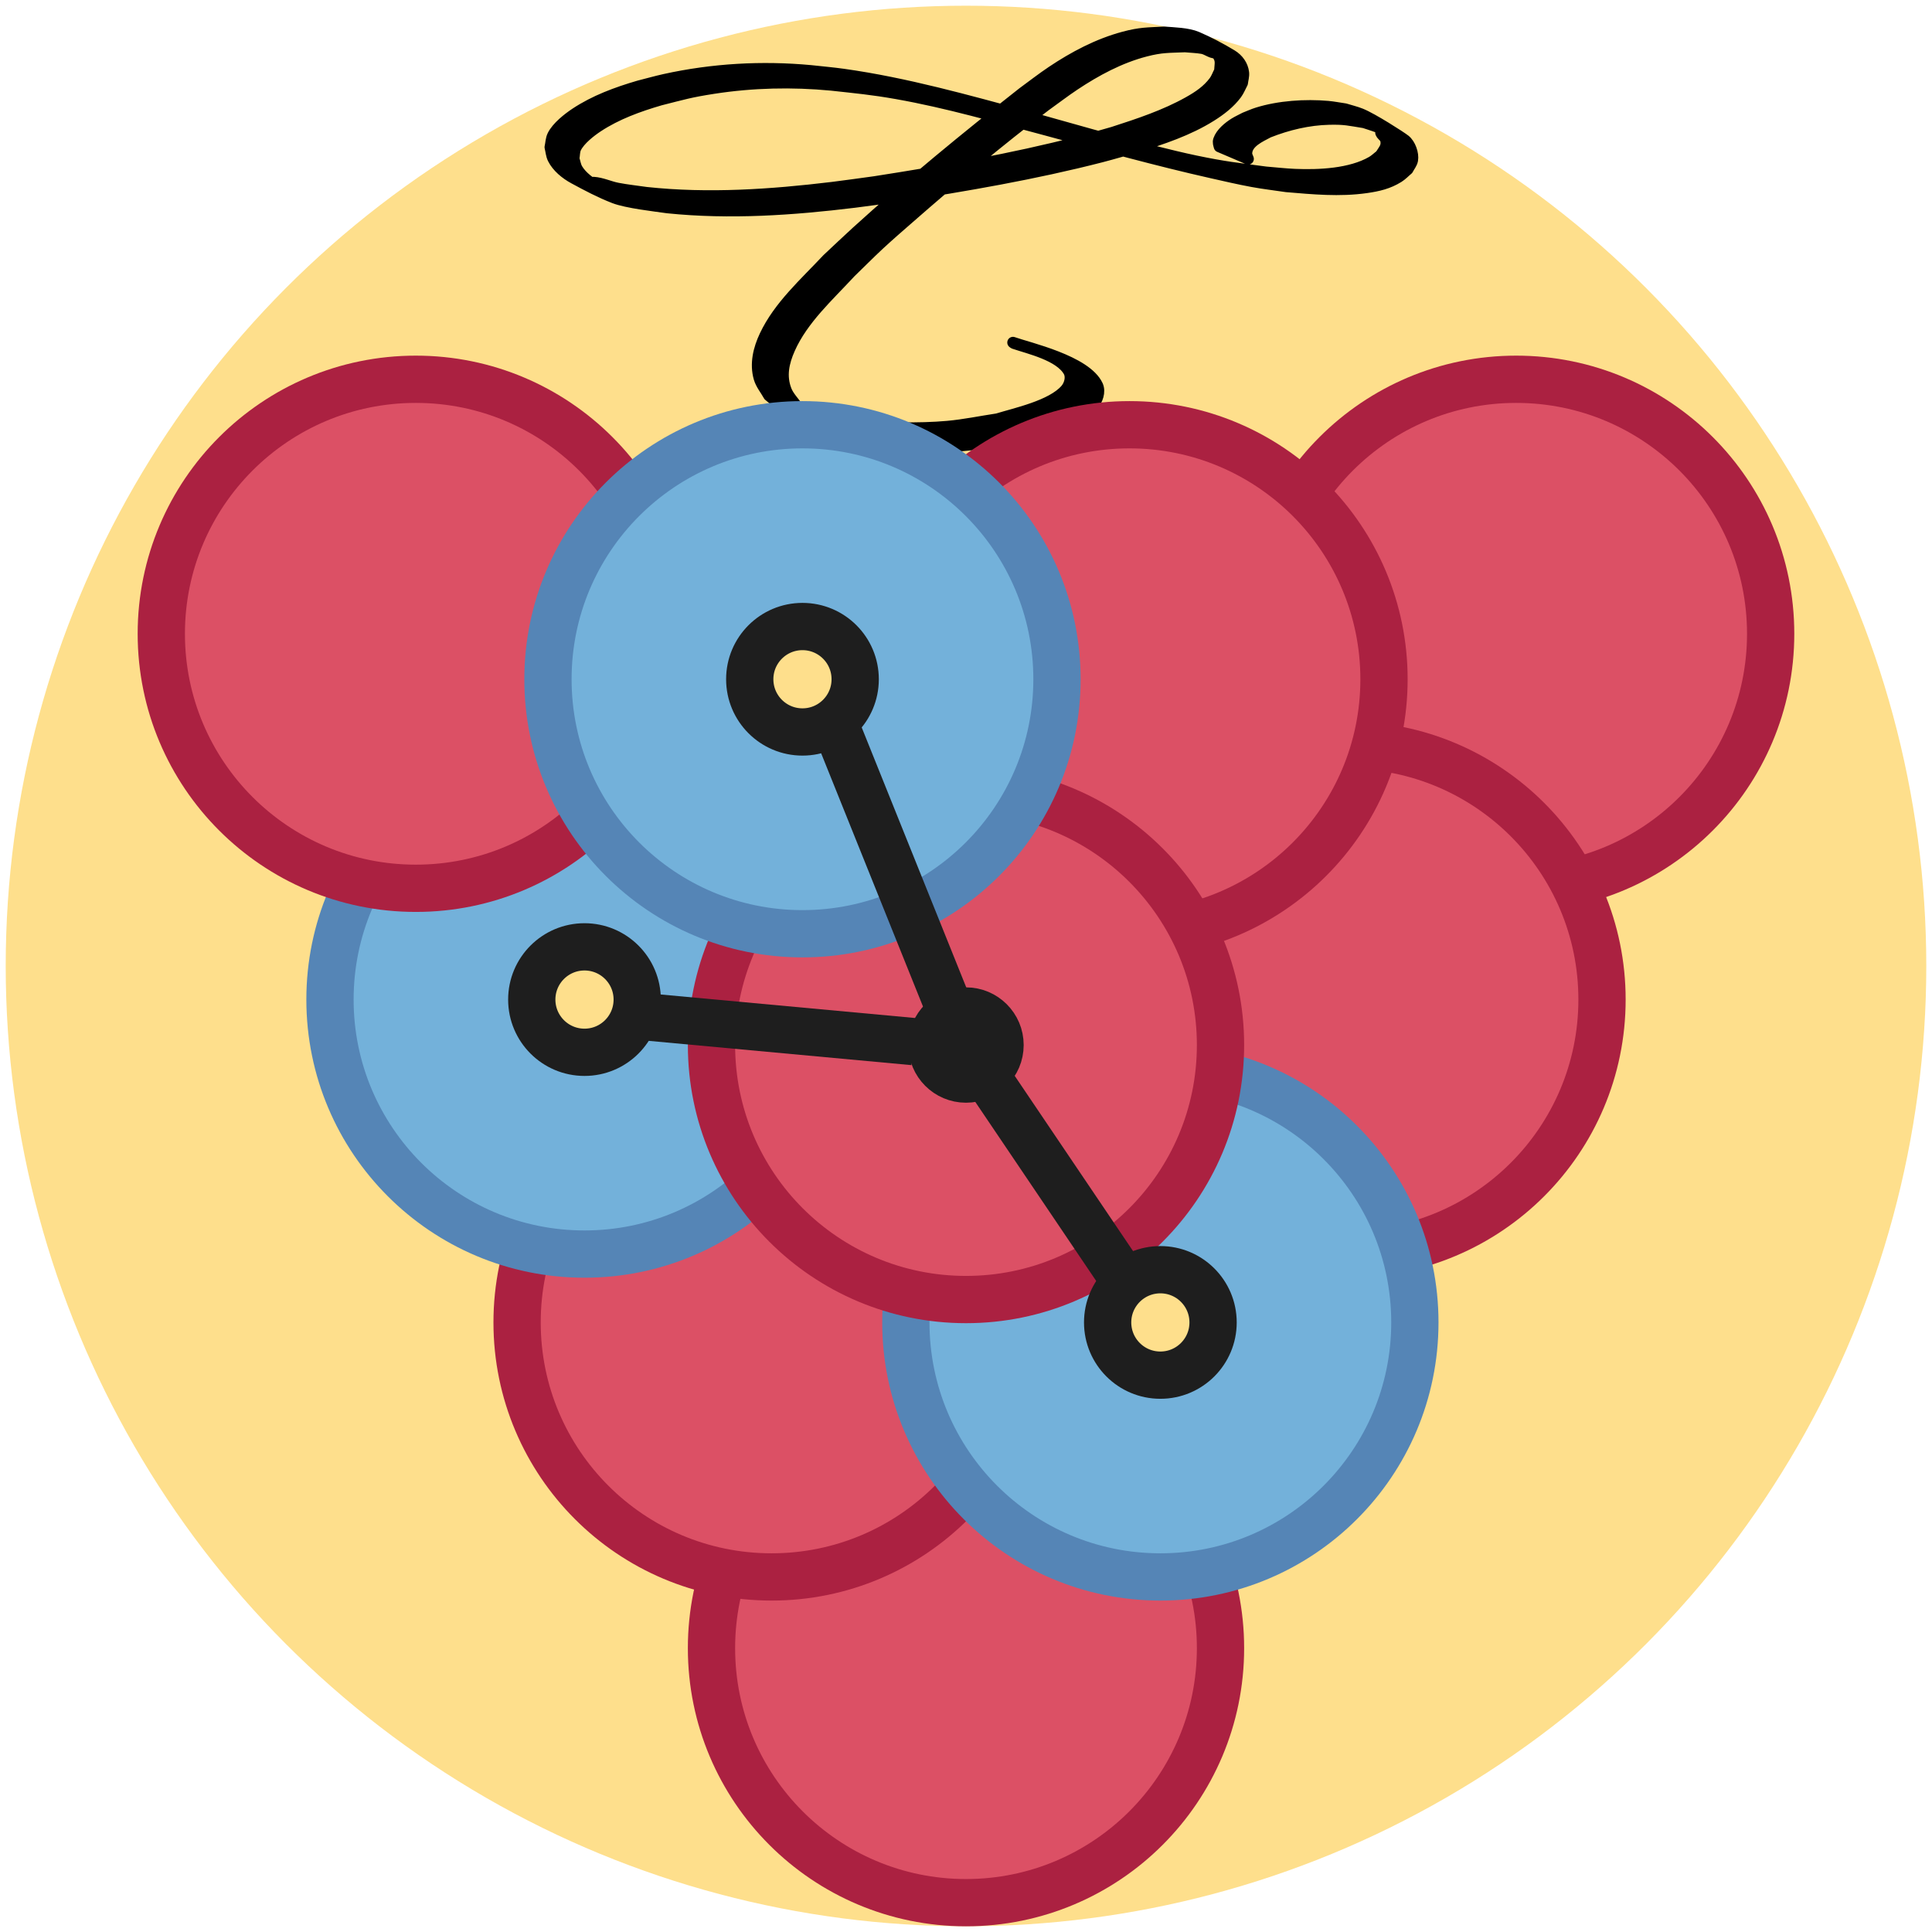 <?xml version="1.0" encoding="UTF-8" standalone="no"?>
<!-- Created with Inkscape (http://www.inkscape.org/) -->

<svg
   width="45mm"
   height="45mm"
   viewBox="0 0 45 45"
   version="1.1"
   id="svg1"
   xml:space="preserve"
   inkscape:version="1.3.2 (1:1.3.2+202311252150+091e20ef0f)"
   sodipodi:docname="cabrnet.svg"
   inkscape:export-filename="cabrnet_2.png"
   inkscape:export-xdpi="96"
   inkscape:export-ydpi="96"
   xmlns:inkscape="http://www.inkscape.org/namespaces/inkscape"
   xmlns:sodipodi="http://sodipodi.sourceforge.net/DTD/sodipodi-0.dtd"
   xmlns="http://www.w3.org/2000/svg"
   xmlns:svg="http://www.w3.org/2000/svg"><sodipodi:namedview
     id="namedview1"
     pagecolor="#ffffff"
     bordercolor="#000000"
     borderopacity="0.25"
     inkscape:showpageshadow="2"
     inkscape:pageopacity="0.0"
     inkscape:pagecheckerboard="0"
     inkscape:deskcolor="#d1d1d1"
     inkscape:document-units="mm"
     inkscape:zoom="1.9351394"
     inkscape:cx="157.61138"
     inkscape:cy="31.522277"
     inkscape:window-width="2490"
     inkscape:window-height="1376"
     inkscape:window-x="1990"
     inkscape:window-y="27"
     inkscape:window-maximized="1"
     inkscape:current-layer="layer1" /><defs
     id="defs1"><marker
       style="overflow:visible"
       id="Arrow2Mend"
       refX="0"
       refY="0"
       orient="auto"
       inkscape:stockid="Arrow2Mend"
       inkscape:isstock="true"
       viewBox="0 0 6.93 5.196"
       markerWidth="6.93"
       markerHeight="5.196"
       preserveAspectRatio="xMidYMid"><path
         transform="scale(-0.6)"
         d="M 8.719,4.034 -2.207,0.016 8.719,-4.002 c -1.745,2.372 -1.735,5.617 -6e-7,8.035 z"
         style="fill:context-stroke;fill-rule:evenodd;stroke:context-stroke;stroke-width:0.625;stroke-linejoin:round"
         id="path1340" /></marker><marker
       style="overflow:visible"
       id="marker1587"
       refX="0"
       refY="0"
       orient="auto"
       inkscape:stockid="Arrow2Mend"
       inkscape:isstock="true"><path
         transform="scale(-0.6)"
         d="M 8.719,4.034 -2.207,0.016 8.719,-4.002 c -1.745,2.372 -1.735,5.617 -6e-7,8.035 z"
         style="fill:context-stroke;fill-rule:evenodd;stroke:context-stroke;stroke-width:0.625;stroke-linejoin:round"
         id="path1585" /></marker><marker
       style="overflow:visible"
       id="marker1599"
       refX="0"
       refY="0"
       orient="auto"
       inkscape:stockid="Arrow2Mend"
       inkscape:isstock="true"><path
         transform="scale(-0.6)"
         d="M 8.719,4.034 -2.207,0.016 8.719,-4.002 c -1.745,2.372 -1.735,5.617 -6e-7,8.035 z"
         style="fill:context-stroke;fill-rule:evenodd;stroke:context-stroke;stroke-width:0.625;stroke-linejoin:round"
         id="path1597" /></marker><marker
       style="overflow:visible"
       id="Arrow2Mend-0"
       refX="0"
       refY="0"
       orient="auto"
       inkscape:stockid="Arrow2Mend"
       inkscape:isstock="true"><path
         transform="scale(-0.6)"
         d="M 8.719,4.034 -2.207,0.016 8.719,-4.002 c -1.745,2.372 -1.735,5.617 -6e-7,8.035 z"
         style="fill:context-stroke;fill-rule:evenodd;stroke:context-stroke;stroke-width:0.625;stroke-linejoin:round"
         id="path1340-5" /></marker></defs><g
     inkscape:label="Layer 1"
     inkscape:groupmode="layer"
     id="layer1"
     transform="translate(-149.74,-295.019)"><circle
       style="fill:#fedf8c;fill-opacity:1;stroke:none;stroke-width:0.265;stroke-linejoin:round"
       id="path1"
       cx="172.24"
       cy="317.519"
       r="22.367" /><rect
       style="fill:none;fill-opacity:1;stroke:none;stroke-width:1.101;stroke-linejoin:round;stroke-dasharray:none;stroke-opacity:1"
       id="rect3"
       width="34.353"
       height="45.135"
       x="155.063"
       y="236.013" /><circle
       style="fill:#dc5065;fill-opacity:1;stroke:#ab2141;stroke-width:1.101;stroke-linejoin:round;stroke-dasharray:none;stroke-opacity:1"
       id="path1-32-59-1"
       cx="172.24"
       cy="333.408"
       r="5.928" /><circle
       style="fill:#dc5065;fill-opacity:1;stroke:#ab2141;stroke-width:1.101;stroke-linejoin:round;stroke-dasharray:none;stroke-opacity:1"
       id="path1-32-22-3"
       cx="167.712"
       cy="325.821"
       r="5.928" /><circle
       style="fill:#73b1da;fill-opacity:1;stroke:#5585b6;stroke-width:1.101;stroke-linejoin:round;stroke-dasharray:none;stroke-opacity:1"
       id="path1-32-22-2-21"
       cx="163.354"
       cy="318.301"
       r="5.928" /><circle
       style="fill:#dc5065;fill-opacity:1;stroke:#ab2141;stroke-width:1.101;stroke-linejoin:round;stroke-dasharray:none;stroke-opacity:1"
       id="path1-32-22-2-2-9"
       cx="159.425"
       cy="309.781"
       r="5.928" /><circle
       style="fill:#dc5065;fill-opacity:1;stroke:#ab2141;stroke-width:1.101;stroke-linejoin:round;stroke-dasharray:none;stroke-opacity:1"
       id="path1-32-89-6-4-6-1"
       cx="185.054"
       cy="309.781"
       r="5.928" /><circle
       style="fill:#dc5065;fill-opacity:1;stroke:#ab2141;stroke-width:1.101;stroke-linejoin:round;stroke-dasharray:none;stroke-opacity:1"
       id="path1-32-89-6-49"
       cx="181.126"
       cy="318.301"
       r="5.928" /><circle
       style="fill:#73b1da;fill-opacity:1;stroke:#5585b6;stroke-width:1.101;stroke-linejoin:round;stroke-dasharray:none;stroke-opacity:1"
       id="path1-32-54-10"
       cx="176.767"
       cy="325.821"
       r="5.928" /><path
       style="fill:#000000;fill-opacity:1;stroke:#000000;stroke-width:0.265;stroke-linejoin:round"
       id="path24"
       d="m 178.812,298.72 c -0.018,-0.044 -0.041,-0.09 -0.038,-0.138 0.013,-0.25 0.311,-0.379 0.51,-0.485 0.445,-0.176 0.929,-0.293 1.416,-0.304 0.369,-0.008 0.456,0.022 0.815,0.079 0.073,0.025 0.617,0.188 0.666,0.289 0.038,0.078 -0.188,-0.132 -0.263,-0.082 -0.062,0.041 0.084,0.12 0.1,0.189 0.039,0.165 -0.038,0.23 -0.12,0.364 -0.068,0.053 -0.13,0.115 -0.205,0.158 -0.493,0.285 -1.228,0.318 -1.788,0.295 -0.23,-0.009 -0.458,-0.037 -0.687,-0.055 -0.676,-0.091 -0.946,-0.115 -1.631,-0.258 -0.32,-0.067 -0.637,-0.145 -0.953,-0.224 -0.986,-0.245 -1.96,-0.528 -2.937,-0.801 -1.422,-0.383 -2.846,-0.788 -4.314,-0.994 -0.252,-0.035 -0.507,-0.057 -0.76,-0.085 -1.138,-0.106 -2.285,-0.04 -3.398,0.205 -0.203,0.045 -0.403,0.102 -0.605,0.153 -0.517,0.151 -1.028,0.34 -1.472,0.634 -0.179,0.119 -0.43,0.316 -0.529,0.513 -0.043,0.085 -0.042,0.182 -0.063,0.274 0.023,0.089 0.027,0.183 0.068,0.266 0.097,0.194 0.291,0.353 0.485,0.458 0.304,0.165 0.612,0.328 0.937,0.454 0.293,0.114 0.957,0.189 1.247,0.23 1.448,0.148 2.909,0.047 4.349,-0.129 0.33,-0.04 0.659,-0.089 0.989,-0.134 1.599,-0.248 3.2,-0.521 4.764,-0.924 0.27,-0.07 0.537,-0.15 0.805,-0.225 0.606,-0.189 1.215,-0.39 1.748,-0.725 0.223,-0.14 0.435,-0.304 0.589,-0.511 0.058,-0.079 0.092,-0.17 0.138,-0.255 0.009,-0.08 0.036,-0.161 0.027,-0.241 -0.019,-0.167 -0.124,-0.314 -0.274,-0.405 -0.258,-0.156 -0.527,-0.298 -0.807,-0.419 -0.216,-0.093 -0.544,-0.099 -0.77,-0.117 -0.391,0.023 -0.546,0.013 -0.932,0.116 -0.606,0.162 -1.167,0.461 -1.675,0.801 -0.233,0.156 -0.453,0.328 -0.679,0.493 -1.325,1.043 -2.63,2.112 -3.872,3.241 -0.231,0.21 -0.455,0.425 -0.682,0.637 -0.522,0.557 -1.127,1.092 -1.452,1.782 -0.145,0.307 -0.229,0.652 -0.133,0.985 0.043,0.147 0.149,0.271 0.223,0.406 0.631,0.517 0.635,0.574 1.705,0.962 0.28,0.101 0.587,0.129 0.885,0.164 0.673,0.079 1.522,0.088 2.192,0.012 0.382,-0.043 0.755,-0.137 1.132,-0.205 0.425,-0.134 1.291,-0.321 1.628,-0.703 0.108,-0.122 0.177,-0.317 0.11,-0.463 -0.266,-0.575 -1.617,-0.874 -1.967,-1.001 0,0 0.023,0.017 0.023,0.017 v 0 c 0.351,0.12 1.069,0.278 1.28,0.657 0.07,0.126 0.024,0.309 -0.071,0.42 -0.329,0.382 -1.176,0.559 -1.595,0.689 -0.387,0.058 -0.772,0.139 -1.162,0.174 -0.657,0.059 -1.542,0.044 -2.202,-0.042 -0.295,-0.038 -0.577,-0.149 -0.874,-0.177 -0.038,-0.004 0.075,0.117 0.042,0.099 -0.167,-0.092 -0.308,-0.22 -0.462,-0.33 -0.088,-0.131 -0.209,-0.249 -0.265,-0.394 -0.129,-0.332 -0.059,-0.652 0.081,-0.968 0.307,-0.692 0.905,-1.225 1.419,-1.782 0.222,-0.215 0.439,-0.434 0.665,-0.645 0.231,-0.214 0.469,-0.42 0.706,-0.627 1.027,-0.898 2.074,-1.777 3.166,-2.607 0.227,-0.162 0.447,-0.332 0.68,-0.487 0.501,-0.333 1.055,-0.633 1.653,-0.788 0.378,-0.098 0.542,-0.086 0.923,-0.102 0.135,0.013 0.271,0.016 0.404,0.039 0.12,0.021 0.242,0.143 0.352,0.094 0.084,-0.037 -0.154,-0.197 -0.231,-0.148 -0.074,0.047 0.151,0.097 0.206,0.164 0.13,0.157 0.089,0.238 0.079,0.42 -0.043,0.081 -0.072,0.17 -0.127,0.244 -0.159,0.212 -0.363,0.35 -0.6,0.483 -0.547,0.307 -1.157,0.509 -1.758,0.703 -0.267,0.075 -0.533,0.155 -0.802,0.224 -1.558,0.403 -3.153,0.679 -4.747,0.928 -0.329,0.044 -0.658,0.093 -0.988,0.133 -1.435,0.173 -2.892,0.273 -4.335,0.118 -0.224,-0.033 -0.449,-0.056 -0.671,-0.099 -0.188,-0.036 -0.366,-0.125 -0.558,-0.137 -0.056,-0.004 0.168,0.134 0.118,0.11 -0.186,-0.088 -0.396,-0.247 -0.499,-0.422 -0.044,-0.074 -0.054,-0.162 -0.081,-0.243 0.016,-0.084 0.009,-0.175 0.047,-0.253 0.092,-0.189 0.343,-0.385 0.512,-0.496 0.44,-0.29 0.947,-0.474 1.458,-0.623 0.543,-0.136 0.68,-0.184 1.243,-0.271 0.907,-0.14 1.827,-0.161 2.742,-0.074 0.588,0.065 0.937,0.095 1.522,0.198 1.185,0.209 2.338,0.547 3.497,0.853 1.28,0.347 2.557,0.703 3.853,0.994 0.31,0.07 0.62,0.142 0.933,0.2 0.263,0.049 0.53,0.079 0.795,0.119 0.623,0.052 1.233,0.112 1.857,0.023 0.282,-0.04 0.513,-0.095 0.749,-0.241 0.081,-0.05 0.145,-0.121 0.218,-0.181 0.036,-0.072 0.094,-0.137 0.108,-0.215 0.026,-0.146 -0.053,-0.371 -0.175,-0.466 -0.097,-0.076 -0.754,-0.499 -1.028,-0.609 -0.118,-0.047 -0.243,-0.076 -0.365,-0.114 -0.134,-0.019 -0.267,-0.046 -0.402,-0.058 -0.525,-0.046 -1.135,-0.006 -1.637,0.151 -0.1,0.031 -0.195,0.075 -0.293,0.113 -0.08,0.043 -0.164,0.08 -0.24,0.127 -0.142,0.089 -0.313,0.229 -0.368,0.388 -0.019,0.055 1.6e-4,0.102 0.014,0.154 z" /><circle
       style="fill:#dc5065;fill-opacity:1;stroke:#ab2141;stroke-width:1.101;stroke-linejoin:round;stroke-dasharray:none;stroke-opacity:1"
       id="path1-32-89-6-4-7"
       cx="176.048"
       cy="310.84"
       r="5.928" /><circle
       style="fill:#dc5065;fill-opacity:1;stroke:#ab2141;stroke-width:1.101;stroke-linejoin:round;stroke-dasharray:none;stroke-opacity:1"
       id="path1-32-54-1-5"
       cx="172.24"
       cy="319.36"
       r="5.928" /><circle
       style="fill:#73b1da;fill-opacity:1;stroke:#5585b6;stroke-width:1.101;stroke-linejoin:round;stroke-dasharray:none;stroke-opacity:1"
       id="path1-32-54-1-8-7"
       cx="168.431"
       cy="310.84"
       r="5.928" /><circle
       style="fill:#1e1e1e;fill-opacity:1;stroke:#1e1e1e;stroke-width:1.101;stroke-linejoin:round;stroke-dasharray:none;stroke-opacity:1"
       id="path1-32-89-6-4-6-6"
       cx="172.24"
       cy="319.36"
       r="0.793" /><circle
       style="fill:#fedf8c;fill-opacity:1;stroke:#1e1e1e;stroke-width:1.101;stroke-linejoin:round;stroke-dasharray:none;stroke-opacity:1"
       id="path1-32-89-6-4-6-6-9"
       cx="176.767"
       cy="325.821"
       r="1.228" /><circle
       style="fill:#fedf8c;fill-opacity:1;stroke:#1e1e1e;stroke-width:1.101;stroke-linejoin:round;stroke-dasharray:none;stroke-opacity:1"
       id="path1-32-89-6-4-6-6-9-9"
       cx="168.431"
       cy="310.84"
       r="1.228" /><circle
       style="fill:#fedf8c;fill-opacity:1;stroke:#1e1e1e;stroke-width:1.101;stroke-linejoin:round;stroke-dasharray:none;stroke-opacity:1"
       id="path1-32-89-6-4-6-6-9-0"
       cx="163.354"
       cy="318.301"
       r="1.228" /><path
       style="fill:#002d47;fill-opacity:1;stroke:#1e1e1e;stroke-width:1.101;stroke-linejoin:round;stroke-dasharray:none;stroke-opacity:1"
       d="m 164.854,318.71 6.166,0.57"
       id="path3" /><path
       style="fill:#002d47;fill-opacity:1;stroke:#1e1e1e;stroke-width:1.101;stroke-linejoin:round;stroke-dasharray:none;stroke-opacity:1"
       d="m 169.161,311.822 2.682,6.669"
       id="path3-1"
       sodipodi:nodetypes="cc" /><path
       style="fill:#002d47;fill-opacity:1;stroke:#1e1e1e;stroke-width:1.101;stroke-linejoin:round;stroke-dasharray:none;stroke-opacity:1"
       d="m 172.75,320.136 3.398,5.032"
       id="path3-9" /><circle
       id="path14"
       style="fill:#000000;stroke:#000000;stroke-width:0.265"
       cx="185.761"
       cy="201.956"
       r="0.005" /></g></svg>
